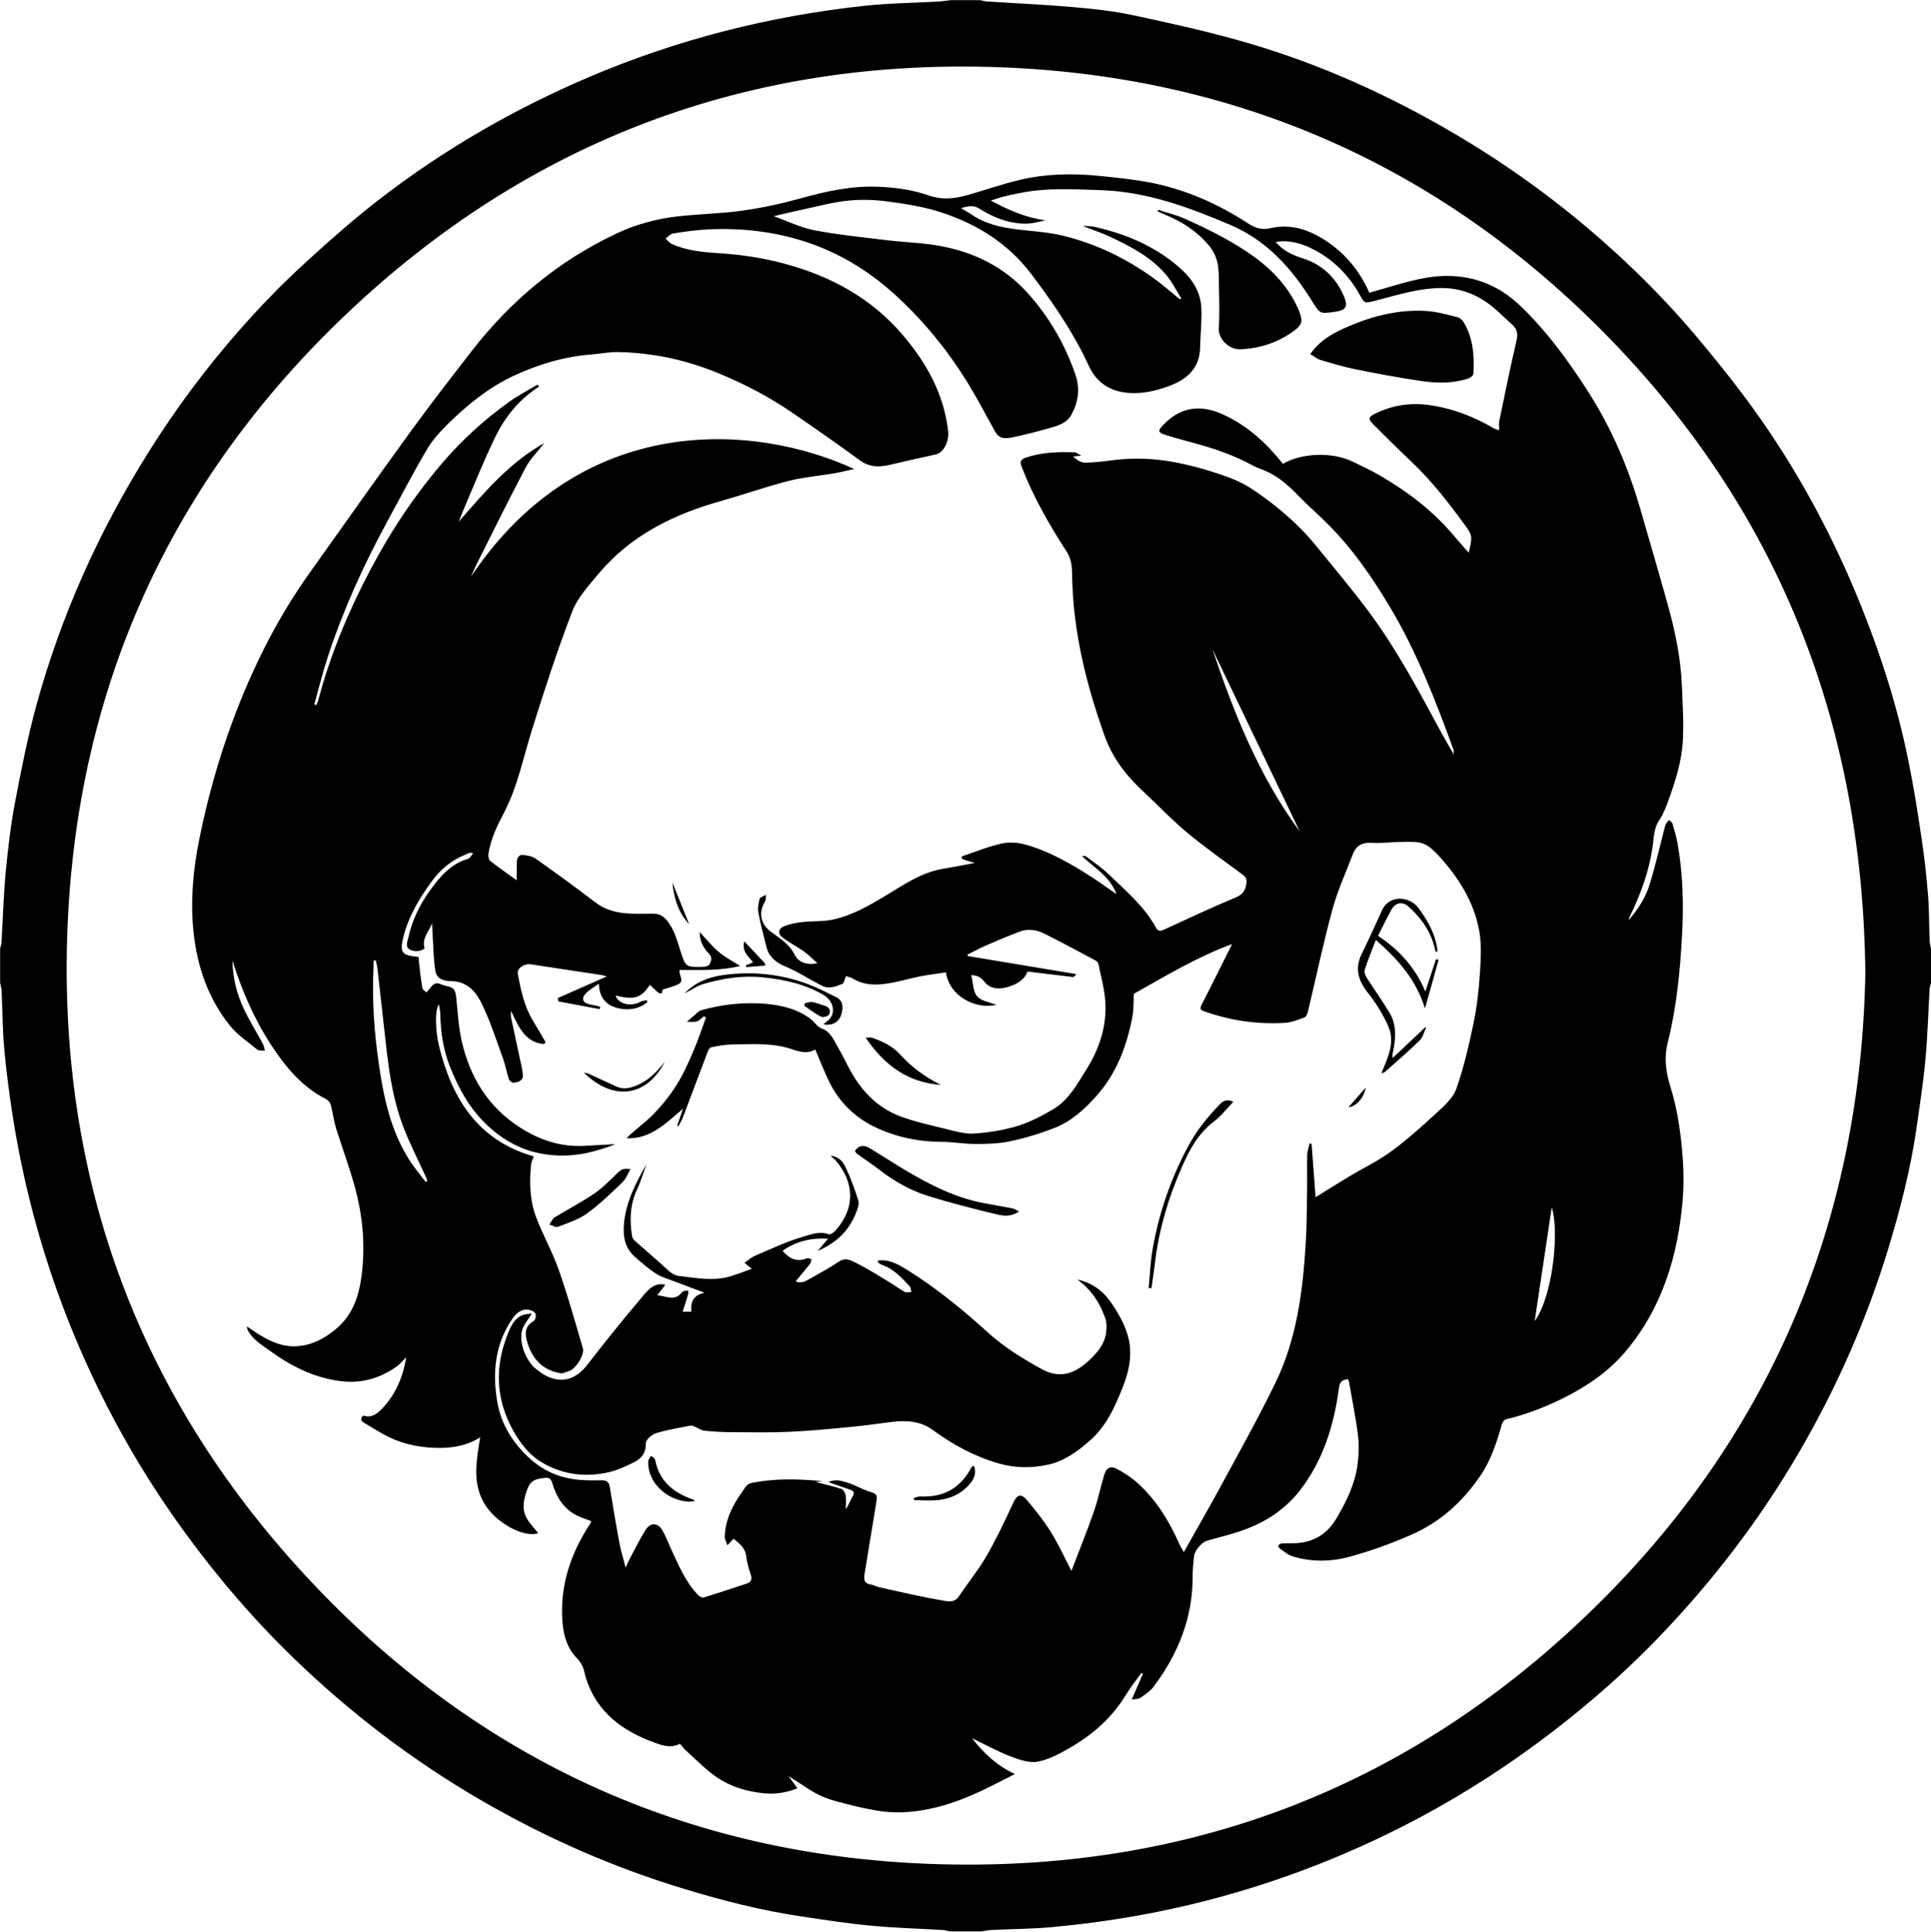 <?xml version="1.0" encoding="utf-8"?>
<!-- Generator: Adobe Illustrator 24.0.0, SVG Export Plug-In . SVG Version: 6.00 Build 0)  -->
<svg version="1.1" id="Capa_1" xmlns="http://www.w3.org/2000/svg" xmlns:xlink="http://www.w3.org/1999/xlink" x="0px" y="0px"
	 viewBox="0 0 1448.1 1448.7" style="enable-background:new 0 0 1448.1 1448.7;" xml:space="preserve">
<g>
	<path d="M0.1,737c0-8.7,0-17.3,0-26c0.3-1.4,0.9-2.8,1-4.2c1.1-17.7,1.5-35.4,3.2-53c1.7-17.5,3.7-35,7-52.3
		c4.7-24.7,9.6-49.5,16.3-73.8c18.4-66.5,46.4-128.9,83-187.4c22.9-36.7,49-71.1,78.1-103c13.1-14.4,26.9-28.2,41.3-41.3
		c18-16.4,36.3-32.6,55.6-47.4c48.1-37,100.4-67.1,156.3-90.9c66.3-28.2,135.3-45.7,206.9-53.4c18.6-2,37.4-2.1,56-3.2
		c2.8-0.2,5.5-0.7,8.3-1c7.3,0,14.7,0,22,0c1.6,0.3,3.2,0.9,4.8,1c21.5,1.4,43,2.3,64.4,4.2c15.4,1.3,30.8,3,45.9,6.2
		c28.3,6.1,56.6,12.3,84.4,20.4c55.5,16.1,107.9,39.8,157.6,69.2c51.8,30.6,99.1,67.2,141.8,109.7c12.7,12.7,25,25.9,36.6,39.6
		c15,17.8,29.7,36,43.4,54.9c33.5,46.2,60.4,96.1,81.7,149.1c15.1,37.5,27.3,75.9,35.3,115.4c4,19.4,7.1,39,10,58.7
		c2.2,14.3,3.8,28.8,4.9,43.2c0.9,11.2,0.7,22.6,1.2,33.9c0.1,1.9,0.7,3.8,1,5.7c0,8.7,0,17.3,0,26c-0.3,1.2-0.9,2.4-1,3.7
		c-1.1,17.9-1.5,35.8-3.2,53.5c-1.6,17.5-4.3,34.9-6.8,52.3c-4.4,30-11.9,59.4-20.7,88.4c-16.3,53.7-38.7,104.7-66.9,153.2
		c-30,51.6-66.1,98.6-107.6,141.4c-24,24.7-49.8,47.3-77.1,68.3c-31.6,24.3-64.9,45.9-100,64.7c-47.1,25.1-96.4,44.9-147.9,59.1
		c-41.9,11.6-84.5,19.1-127.7,23.1c-15.3,1.4-30.8,1.4-46.2,2.2c-2.3,0.1-4.5,0.7-6.8,1c-8,0-16,0-24,0c-1.6-0.3-3.2-0.9-4.8-1
		c-17.8-1.1-35.7-1.5-53.5-3.2c-17.5-1.6-34.9-4.3-52.3-6.9c-30-4.4-59.4-11.9-88.4-20.7c-53.6-16.2-104.4-38.6-152.8-66.7
		c-50.7-29.5-97.1-64.8-139.3-105.5c-30.5-29.4-58.1-61.5-83-95.8c-31.7-43.6-58.2-90.3-79.4-139.9c-17.5-40.9-31-83.1-40.7-126.7
		c-6.8-30.7-11.5-61.6-14.6-92.8c-1.5-15.3-1.5-30.8-2.2-46.2C1,740.8,0.5,738.9,0.1,737z M1398.9,728.5
		c-2.4-183.2-62.8-339.2-186.1-468.8C1087.8,128.3,933,57.6,751.7,50.5c-189.4-7.4-355,54.7-492.4,185.4
		C128.1,360.7,57.7,515.4,50.6,696.3c-7.4,189,54.4,354.4,184.7,491.8c124.9,131.8,280,202.6,461.5,209.5
		c194.6,7.3,363.3-57.9,502-195.1C1331.4,1071.2,1395.8,910.2,1398.9,728.5z"/>
	<path d="M174.3,720.3c0.2,12.1,2.9,23.8,7.9,34.8c4.3,9.4,9.9,18.3,14.8,27.4c0.9,1.6,1.1,3.5,1.7,5.3c-2-0.2-4.5,0.3-5.8-0.8
		c-7.1-5.8-15.1-11.1-20.7-18.2c-16.2-20.4-24.4-44.2-27.1-70.1c-2.4-23.4-0.3-46.4,4.3-69.2c6.1-30.4,14.4-60.2,25.2-89.2
		c14.6-39.2,33.1-76.4,57.5-110.6c24.8-34.8,49.4-69.7,74.5-104.3c15.3-21.1,31.3-41.8,47.3-62.4c29.3-37.7,65.1-67.5,108.4-87.9
		c14.6-6.9,30.2-11.1,46.3-12.9c16.1-1.8,32.4-2,48.4-4.3c14.8-2.1,29.5-5.3,43.9-9.3c18.7-5.2,37.4-9.3,57-8.6
		c13.2,0.5,26.1,2.2,38.4,6.5c10.2,3.6,19.7,2.5,29.5-0.3c13.1-3.7,26-8.3,39.3-11.4c19.2-4.5,38.8-4.9,58.4-3
		c13.4,1.3,27,2.7,40.2,5.3c25.9,5.2,49.8,15.8,71.9,30.2c5.4,3.5,10.5,5.4,17.1,3.8c16.5-3.8,31,1.9,44.2,11.2
		c13.8,9.7,23.7,22.8,30,37.2c14.2-3.9,27.8-8.6,41.9-11.1c18.5-3.3,36.9-1.4,53.8,7.9c11.8,6.4,21.1,16.1,30,25.9
		c14.7,16.2,27.3,34.1,39.1,52.6c17.3,27.2,29.7,56.6,38.6,87.5c7.1,24.8,14.5,49.5,21.3,74.4c5.1,18.8,8.9,37.9,9.7,57.5
		c0.5,13.8,1.5,27.6,0.7,41.4c-0.9,15.6-5.7,30.7-11.1,45.3c-1.8,4.9-3.7,10-6.7,14.3c-3.7,5.5-3.8,11.5-4.6,17.5
		c-2.4,19.5-9.1,37.7-17.7,55.2c-0.3,0.5-0.4,1.1-0.3,1.8c6.9-8,12.6-16.8,15.6-26.8c4.3-13.9,7.5-28.2,11.2-42.3
		c0.2-0.9,0.5-2,0.9-2.8c0.6-1.1,1.5-1.9,2.3-2.9c0.9,0.8,2.3,1.5,2.6,2.6c1.5,5,3,10.1,3.9,15.2c4,22.8,4.6,45.8,3.3,68.9
		c-1.5,27-4.1,53.9-10.7,80c-3,12.1-1.4,22.3,2.1,33.7c4.2,13.4,6.6,27.6,8.1,41.6c1.5,14.1,2.2,28.6,1,42.7
		c-3.5,41.7-15.2,80.8-42.6,113.5c-12.7,15.2-29,26.3-46.8,35.2c-13.9,6.9-28.2,12.4-43.2,16c-1.2,0.3-2.6,2.2-3,3.7
		c-3.9,13.5-8.1,26.8-16.1,38.5c-13.2,19.5-30.2,34.9-51.8,44.3c-15,6.6-30.5,12.2-46.2,16.5c-14,3.8-28.7,4.1-42.9-0.3
		c-3.4-1-6.4-3.7-9.4-5.8c-0.7-0.4-1.4-1.7-1.2-2.2c0.3-0.7,1.4-1.5,2.2-1.6c2.6-0.2,5.3-0.2,8-0.2c14.8,0.1,25.9-6,33.5-18.9
		c7.3-12.4,13.6-25.3,15.6-39.7c1-7.5,1.3-15.3,0.3-22.9c-1.7-13.5-4.5-27-6.8-40.4c-0.1-0.3-0.3-0.6-0.6-1.1
		c-4.1,0.3-6.1,1.5-6.8,6.6c-3.7,28-11.9,54.5-29.5,77.1c-10.1,12.9-23.3,22-38.4,28c-10,4-20.6,6.4-31,9.4
		c-3.9,1.1-9.4,7.3-9.8,11.8c-0.5,4.8-1,9.6-1,14.4c0.2,31.2-10.7,58.4-29.1,83c-2.6,3.5-6.5,6.1-10.1,8.6c-1.6,1.1-4.2,0.9-6.5,1.3
		c3-6.9,5.7-13.1,8.4-19.3c-0.4-0.2-0.8-0.4-1.2-0.6c-3.9,5.5-8.2,10.8-11.7,16.6c-10.2,16.7-24.3,29.2-40.9,38.9
		c-7.8,4.5-16.1,9.2-24.8,10.9c-6.3,1.3-13.8-1.3-20.2-3.7c-9.7-3.7-19-8.8-29.4-13.8c9,11.3,18.6,20.6,32.2,26.8
		c-7.5,3.8-14.5,7.5-21.5,10.9c-13.6,6.6-27.6,12.2-42.6,15.3c-13.6,2.8-27.1,3.6-40.8,1c-5.1-1-10.3-1.9-15.4-3.2
		c-8.3-2.2-16.8-3.9-24.5-7.3c-7.6-3.3-14.3-8.5-21.4-12.8c-0.9-0.6-1.8-1.2-3.6-2.4c2.6,3.6,4.5,6.2,6.7,9.2
		c-8.6,3.5-16.8,4.6-25.8,3.7c-13-1.4-25-5.1-35.5-12.5c-8-5.7-15-12.9-22.3-19.5c-1.7-1.5-3.1-3.5-4.5-5.1
		c-6.8,3.6-13.3,1.3-18.7-0.7c-24.1-8.6-43.6-22.7-51.8-48.5c-0.5-1.4-0.8-2.9-1.1-4.3c-0.9-4.3-2.8-7.7-6.1-11.1
		c-7-7.2-9.6-16.9-10.4-26.7c-2.1-26.9,6-51.1,20.6-73.4c0.4-0.5,0.6-1.2,1-2.2c-3.7-1.4-7.6-2.6-11.1-4.4
		c-10-5.1-15.2-14.1-18.2-24.3c-1.1-3.6-2.9-4-5.8-3.7c-8.9,0.9-11.3,3-14,11.8c-1.9,6.1-2.6,12.3,0.4,17.9c2.3,4.4,6,8,8.9,11.7
		c-10.6,3.8-32.1-7.7-40.7-22.7c-9-15.8-5.4-32.3-2.8-49.2c-9.1,5.9-19.3,7.9-29.4,8c-13.3,0.1-26.6-2.1-38.8-8
		c-6.5-3.1-12.5-7.1-18.8-10.8c-2.5-1.4-3.2-3.2-0.7-5.5c5.6,2,9.9-0.8,13.5-4.5c10-10.2,16.2-23.2,18.7-39.2
		c-2.8,2.8-4.7,5.3-7.2,7c-12.9,9.1-26.9,13-42.9,10.8c-19.6-2.7-36.4-11.2-52.2-22.7c-5.9-4.3-12.1-7.9-15.9-14.3
		c-0.6-1.1-1.2-2.2-1.2-3.9c3,2,6,4.2,9.1,6.1c7.9,4.8,16,8.7,25.7,8.8c12.3,0,22.3-5.1,31.4-12.5c14-11.4,18.4-27.1,20.2-44.2
		c2.2-21,0.2-41.7-5.3-62c-4-14.9-9.5-29.4-14.1-44.2c-1.6-5.3-2.5-10.9-3.7-16.4c-0.6-2.8-1.6-4.8-4.5-6.3
		c-17.6-9.1-29.9-23.8-40.5-40.1C190.5,764,181.4,742.7,174.3,720.3z M725.5,715.8c0.1,0.4,0.2,0.8,0.4,1.1
		c27.1,4.5,54.1,9,81.2,13.5c-0.9,1.5-1.8,2.3-2.6,2.2c-11.2-1.3-22.4-2.7-34-4.1c-1.9,5.8-7.2,9-12.9,11c-6.8,2.3-14.1,3-19.2-3.2
		c-2.6-3.2-5-5-10-5.1c1.4,5.6,1.2,12.1,4.4,15.9c3.1,3.6,9.5,4.4,14.4,6.4c-15.8,3.6-35.3-6.6-37.8-24.4c-6.5,1-13,1.8-19.4,3
		c-6.6,1.3-13,3.2-19.6,4.5c-10.5,2.1-21,3.1-30.8-2.8c-1.9-1.1-4.2-1.5-5.1-1.9c-1.3,2.8-1.6,5.3-2.7,5.8
		c-5.1,2.1-10.4,4.2-15.9,1.2c-3-1.7-6.1-3.2-9.1-4.9c-6-3.5-11.9-6.9-18.5-9.6c-5.8-2.4-11.8-6.9-13.5-14.2
		c-2.1-8.6-4.5-17.2-6.1-25.9c-0.6-3.3,0.1-7.1,1-10.4c0.4-1.3,3.1-2,4.7-2.9c-0.2,1.7,0.1,3.8-0.8,5.2c-5,8-3.2,16.7,4.4,22.4
		c6.8,5,14.1,9.4,18,17.4c2.7,5.4,8.8,8,17,6.2c-3.8-3.3-6.7-6.3-10-8.7c-5.2-3.7-11-6.6-16.1-10.5c-4-3-3.3-6.8,1.5-8.6
		c4.2-1.6,8.7-2.5,13.2-3c8.2-0.9,16.7-0.2,24.6-2.2c13.3-3.2,25.3-10,37-17c13.9-8.3,27.2-17.9,43.8-20.7c8.4-1.4,16.8-3.1,24-4.4
		c-2.2-0.7-5.9-1.8-9.5-2.9c-0.1-0.7-0.2-1.3-0.3-2c9.8-3.3,19.5-7.3,29.6-9.6c5.6-1.3,12.2-0.9,17.8,0.6
		c18.6,5.1,35.1,14.8,51.2,25.2c5.8,3.8,11.4,7.9,17.5,12.1c-4.9-13.3-16.6-19.7-25.9-28.6c1.5-0.2,2.7,0,3.5,0.6
		c5.8,4.4,11.9,8.5,17.1,13.6c12.6,12.2,26.2,23.6,34.8,39.3c1.8,3.3,3.4,2.9,6.3,1.6c17.6-8.1,35.1-16.3,53-23.8
		c5.4-2.2,7.7-4.8,8.6-10.6c0.6-4.1-0.8-5.3-3.5-7.3c-13.7-10.1-27.6-19.9-40.7-30.8c-11.6-9.6-22-20.6-33-30.9
		c-12.9-11.9-23.3-25.3-29.3-42.3c-13.4-37.8-23.1-76.3-24.1-116.7c-0.2-7,0.2-14.2-4.2-21c-13-20.1-24.9-40.8-33.6-63.3
		c-1.5-4-1.2-5.7,3.1-7.2c12-4,24.3-4.4,36.8-3.9c1.2,0,2.4,1.3,4.6,2.5c-3,0.3-4.5,0.4-6.1,0.6c2.7,2.3,5.8,4.7,8.9,4.6
		c7.2,0,14.4-1,21.6-1.9c15.7-2,31.4-1.2,46.9,1.8c10.9,2.1,21.7,5.1,32.2,8.6c8.4,2.8,16.9,6.2,24.2,11
		c18.3,12.1,35.1,26.3,49,43.5c13.3,16.4,27,32.6,39.6,49.6c20.8,28.1,37.1,59,53.7,89.7c1.4,2.6,2.9,5.2,4.4,7.8
		c1.5,2.5,2.9,5,5,8.6c0-1.9,0.1-2.5,0-2.9c-13.3-36.7-27.4-73.1-47.4-106.8c-13.5-22.7-28.4-44.4-47.2-63.1
		c-7.2-7.2-14.9-13.8-21.9-21.1c-7.8-8.1-16-15.3-26.6-19.4c-2.8-1.1-5.5-2.1-8.1-3.5c-12.9-7-26.6-11.9-40.7-15.8
		c-8.2-2.3-16.5-4.4-24.6-7c-5.4-1.7-5.4-3-1.7-7c12.6-13.4,27.4-16.3,45-8.3c18.4,8.3,32.7,21.5,45.1,37.1
		c13.9-8.2,37-9.1,52.2-1.7c7.1,3.4,14.2,6.7,21,10.7c20.7,12.1,39.6,26.5,55.1,45c3.5,4.2,7.3,8.3,11.1,12.7
		c2.8-12.6,3-12.7-3.7-21.9c-12-16.3-24.4-32.3-39.1-46.2c-9.9-9.3-19.5-18.9-29.1-28.5c-3.6-3.6-3.4-5.2,1-7.4
		c12.4-6.3,25.8-8.6,39.4-7c17.9,2.2,34.7,8.5,50.3,17.7c1,0.6,2.3,0.8,4,1.4c0-2.8-0.4-5,0.1-7.1c4.2-20.1,8.2-40.3,12.9-60.2
		c1.3-5.4,0.2-8.8-3.6-12.2c-4.2-3.7-8.2-7.8-12.4-11.4c-11-9.5-23.5-15.3-38.4-15.7c-17.8-0.4-34.4,5.1-51.2,9.4
		c-8.4,2.1-8.2,2.5-12.2-4.7c-8-14.2-19-25.4-33.4-33.1c-9.1-4.9-18.7-7.9-29.4-6.2c5.8,7.1,13.4,10.1,21.4,12.7
		c13.7,4.6,23.4,14,29.3,27c4.1,9.1,2.3,11.6-7.6,12.9c-10.1,1.3-10,1.2-15.9-8.3c-15.4-24.7-34-45.6-61.8-57.3
		C891,155.2,860,143.8,826,142.6c-20.8-0.7-41.5-2-62,2.3c-3.5,0.7-7.1,1.4-10.6,2.3c-3.3,0.8-6.5,2-10.4,3.2
		c13.4,7.2,26.4,12.8,40.9,14.8c-5.5,1.3-10.9,2.7-16.2,2.5c-12.3-0.4-23.4-5-33.7-11.5c-4.4-2.7-8.3-1.4-13.4-0.2
		c3,1.8,5.2,3,7.3,4.4c10.7,7.5,22.9,10.2,35.6,11.7c10.9,1.3,22.1,1.9,32.7,4.4c24.9,5.9,47.6,16.8,68.4,31.7
		c7,5,13.5,10.8,20.2,16.2c0.4-0.2,0.7-0.4,1.1-0.6c-3.7-5.9-6.8-12.3-11.2-17.5c-11.4-13.6-26.9-21.6-42.7-29
		c-6.5-3-13.3-5.2-20-7.8c3.5-0.1,7,0.1,10.3,0.9c20.5,4.8,39.7,12.6,56.5,25.5c11.5,8.9,21.3,19.3,22.1,34.7
		c0.5,10-0.7,20-0.9,30.1c-0.3,14.7-9.1,23.1-21.4,28c-7.2,2.9-15.1,5.1-22.8,5.8c-13,1.1-25.7-1.4-34.4-12.2
		c-4-4.9-6.2-11.2-9.1-16.8C801.3,244,787.6,224.2,773,205c-17.5-22.9-40.7-37.1-67.3-45.8c-12.5-4.1-25.9-6.2-39-8
		c-10-1.4-20.3-1.8-30.3-0.8c-11.4,1.1-22.6,4.2-33.9,6.6c-7.6,1.6-15.1,3.4-22.3,5.1c10.2,3.6,20.2,8.6,30.7,10.6
		c17.9,3.4,36.1,5.2,54.2,7.4c13.3,1.6,26.7,1.9,39.8,4.3c25.2,4.6,47.6,15.5,65,34.5c16.5,18.1,28.8,39.1,36.7,62.4
		c3.5,10.3,2,20.4-3.2,29.8c-3.4,6.2-10,8.1-16.3,9.9c-9.1,2.6-18.3,4.9-27.6,6.9c-7.6,1.6-10.7,0.2-13.3-4.4
		c-6.8-12.2-13.3-24.7-20.6-36.6c-15.6-25.2-34.2-47.9-56.5-67.8c-15.6-13.9-32.9-25-52-33c-27.4-11.3-56.3-15.5-85.9-14.1
		c-8.9,0.4-17.8,1.7-26.6,3.1c-2,0.3-3.7,2.5-5.5,3.8c1.6,1.4,2.9,3.3,4.8,4.1c11,4.9,22.9,6.1,34.7,6.8c16.8,1.1,33.4,3.5,49.6,7.9
		c34.7,9.3,65.1,25.7,88.8,53.5c17.8,20.9,30.7,44,34,71.7c1,8.1-3.3,16.6-9.4,17.9c-11.4,2.5-22.8,5-34.1,7.7
		c-8,1.9-15.3,2-22.5-3.2c-16.6-12.2-33.5-23.9-50.5-35.6c-16.9-11.6-34.8-21.1-53.7-29c-16.9-7.1-34.3-12.2-52.4-14.7
		c-8.3-1.2-16.8-1.9-25.2-2c-6.6-0.1-13.1,1.3-19.7,1.8c-20.4,1.6-39.6,7.3-58.1,15.9c-18.7,8.7-34.5,21.5-49,35.7
		c-6,5.9-11.9,12.2-16.1,19.4c-10.5,17.7-19.9,36-29.8,54.1c-17.8,32.7-33.2,66.5-44.8,102c-3.8,11.6-6.7,23.5-10,35.3
		c0.5,0.2,0.9,0.3,1.4,0.5c0.4-0.9,1-1.8,1.3-2.7c1.3-4.4,2.4-8.9,3.7-13.3c10.2-33.7,24.5-65.7,41.6-96.4
		c14-25,30.2-48.5,48.9-70.2c14.6-16.9,31-31.7,49.1-44.7c6.8-4.8,14.2-8.7,21.4-13c0.4,0.5,0.7,1,1.1,1.5c-0.7,0.5-1.4,0.9-2.1,1.4
		c-13.6,9.3-23.7,21.9-30.7,36.4c-8.1,16.6-14.9,33.7-22.2,50.7c-1.8,4.2-3.5,8.5-5.2,12.8c19.2-21.9,37.7-44.1,64.2-59
		c-5.1,6.6-10.5,11.8-13.9,18.2c-12.7,24.1-24.8,48.5-37,72.9c-1.5,3-2.7,6.1-4.1,9.1c83.1-124.2,212.7-115.2,287.4-80.7
		c-5.8,1.2-10.3,2.4-14.8,3.2c-11.5,1.9-23.2,2.9-34.4,5.7c-17.1,4.4-33.8,10.3-50.8,15.1c-35.3,9.9-67.2,25.5-91.3,54
		c-7.6,9.1-16.2,18.4-20.3,29.1c-11.3,29.4-21,59.4-30.4,89.5c-6.3,20.2-10.4,41.1-20.2,60.2c-5.2,10.1-10.4,20.2-12.1,31.7
		c-0.3,1.8,0.2,4.5,1.4,5.4c6.4,5.1,13.2,9.7,19.8,14.5c0-5-0.1-9.5,0.1-13.9c0.1-2.9,1.5-5.5,4.8-5.1c3.2,0.4,6.7,1,9.2,2.7
		c15.1,10.7,30.1,21.5,44.8,32.8c13,10,28,8.5,42.7,8.5c4.5,0,7.4,1,10.3,4.3c6.2,6.9,8.3,15.7,11,24.1c3.8,11.6,3.8,11.7,16.3,11.5
		c1.9,0,4.7-0.6,5.4-1.9c1.3-2.4,2.3-5.2-0.5-8.1c-3.9-4-6.9-8.8-6.9-16.1c5.2,5.5,9.3,10.7,14.3,14.9c4.9,4.1,10.7,7.1,16.1,10.6
		c-7.4,1.7-14.8,2.5-22.3,2.8c-7.7,0.3-15.4,0.1-23.1,0.1c-1.2,3.7,4.2,8.2-1.2,10.8c-3.7,1.8-7.9,2.7-11.5,3.9
		c-0.3,1.1-0.6,2.1-0.9,3.1c-1-0.3-2.1-0.4-2.8-1c-2-1.7-3.9-3.7-5.9-5.6c-6.3,9-10.3,11.8-25.8,8c2,6.3,11.4,8.5,18,5
		c1.6-0.9,3.6-1.1,5.4-1.6c0.1,0.5,0.3,1.1,0.4,1.6c-5.5,4.6-12.4,6-19.1,5c-9.6-1.4-16.9-6.4-17.2-18.9c-4,2.9-7.3,4.7-9.8,7.3
		c-3.7,4-2.3,7.2,3.1,8.2c2.6,0.5,5.1,1.2,7.7,1.8c-0.1,0.6-0.3,1.2-0.4,1.8c-10.3-1.9-20.7-3.9-31-5.8c-0.1-0.8-0.2-1.7-0.4-2.5
		c12.3-5.4,24.6-10.9,36.7-16.2c-1-0.3-2.5-0.9-4.1-1.1c-17.5-2.7-35.1-5.3-52.7-8c-5-0.8-10.6,2.9-9.9,6.9
		c2.2,12.4,4.8,24.7,11.5,35.6c3.2,5.3,6.3,10.7,9.4,16c-0.5,0.4-0.9,0.9-1.4,1.3c-14-1.3-18.9-12.8-24.6-25c0,2.5-0.2,3.7,0,4.8
		c2.1,9.9,4.2,19.7,6.3,29.5c1,4.7,2.3,9.3,2.6,14.1c0.3,4.2-3.6,5.1-6.8,5.6c-1.1,0.2-3.3-1.4-3.7-2.7c-1.7-5.1-2.6-10.5-4.4-15.5
		c-4.9-13.5-9.3-27.2-15.4-40c-4.4-9.3-10.7-17.7-23.2-18c-5.1-0.1-11.3-1-12.2-8.3c-0.5-3.4-0.9-6.9-1.1-10.4
		c-0.5-8.2-0.9-16.3-1.3-24.5c-2.4,5.9-7.8,11-5.6,18.7c-3.2,2.3-7.4,2.8-11.1,0.8c-3.6-2-1.8-5.8-1.1-9
		c2.8-12.6,8.3-24.2,15.7-34.5c7.5-10.5,15.7-20.6,29-24.5c1.4-0.4,2.4-2.4,4-4.1c-1.7-0.3-2.2-0.6-2.6-0.4
		c-1.1,0.3-2.2,0.8-3.2,1.3c-10.5,4.2-18.8,11-25.5,20.3c-9.1,12.5-17,25.6-20.9,40.7c-3.2,12.4-1.6,14.6,10.4,15.6
		c0.3,0,0.5,0.3,1,0.6c0,0.8-0.1,1.8,0,2.8c0.8,6.7,1.5,13.4,2.6,20c0.2,1.3,2,2.3,3.1,3.4c0.9-1.1,1.9-2.1,2.7-3.2
		c2-2.7,4.2-4.8,7.9-3.1c1.2,0.5,2.4,1,3.7,1.3c6.3,1.1,7.5,2.9,8.1,9.5c1.1,10.8,1.7,21.7,4.1,32.3c6.3,27.1,20,49.4,43.9,64.6
		c14.8,9.4,30.6,14.6,48.3,13.6c7.6-0.4,15.2-0.9,22.9-1.3c-4.5,2.1-9.3,3.4-14,4.8c-15.7,4.6-31.8,5.1-47.4,1
		c-13.2-3.5-25.1-10.8-35.1-20.4c-12.9-12.3-21.2-27.5-27.6-43.8c-4.9-12.5-6.9-25.7-7.1-39.2c0-2.1-0.6-4.1-1.1-7.2
		c-3,3.9-2.8,19.4,0.2,31.5c9.7,39.6,29.4,70.8,71,82.5c-0.8,2.3-1.8,4-2,5.9c-1.4,13.4-1.1,26.9,3.7,39.6c5.1,13.4,12.2,26,17,39.5
		c6.8,19.4,12.3,39.2,18.1,58.9c1.4,4.9-5.4,15.6-10.4,17.1c-2.1,0.6-4.3,1.9-6.3,1.6c-12.7-2-20.7-10-24.5-21.8
		c-2-6.1-3.5-12.9,4.3-17.3c1.2-0.7,2-4.1,1.4-5.5c-0.7-1.5-3.2-2.7-5.1-3c-5.6-0.8-9.3,2.5-12.3,6.8c-12.9,18.9-15,39.6-11.4,61.6
		c2.9,17.9,12,31.9,25.1,43.7c8.9,8,19.5,12.9,31.2,14.8c7.3,1.2,14.9,1.1,22.4,1c3.9,0,5.3,1.8,5.8,5.1c2.3,14,4.6,27.9,7.2,41.9
		c1.1,5.8,2.9,11.5,4.7,18.5c1.1-2.6,1.6-3.8,2.2-5c4.1-7.7,7.9-15.6,12.5-23c3.9-6.3,9.8-5.9,13.2,0.6c2.3,4.4,4.2,9,6.2,13.5
		c5.6,12,10.6,24.3,19.9,34.1c1.1,1.2,3.2,2.6,4.4,2.2c10.8-3.3,21.5-6.9,32.2-10.4c3.7-1.2,4.4-3.4,3.1-7.1
		c-1.5-4.3-2.7-8.9-3.3-13.4c-0.7-6.4-5.1-9.6-9.5-13.2c-1.5,1.6-2.7,2.8-4.6,4.9c-0.8-2.5-2-4.3-2-6.1c0.3-12.9,5.8-23.9,13.2-34.1
		c1.9-2.5,2.9-5.8,7.2-6.6c17.2-3.4,34.4-3,52.8-1.3c-2.4,0.3-3.7,0.5-4.9,0.7c6.5,1.7,13,3.1,19.2,5.2c1.5,0.5,2.9,3,3.2,4.8
		c0.5,3.4,0.1,7,0.1,10.4c2.2-3.3,3.4-6.7,5.2-9.8c1.6-2.7,0.6-4-1.8-4.8c-5.3-1.9-10.7-3.7-16.4-5.7c5.2-2.7,10.1-0.9,14.7,0.5
		c5.1,1.6,9.9,4.5,15,6.2c6.5,2.1,7.1,2.3,6.2,8.2c-2.9,17.9-5.9,35.7-8.8,53.6c-0.7,4.1-0.6,7.6,4.9,8.3c2.1,0.3,4,1.6,6.1,2
		c15.4,3.4,30.7,7,46.2,9.7c4.3,0.7,9.8,2.6,13.5-2.9c6.7-10,14.4-19.4,20.4-29.7c7.5-13,14-26.5,20.2-40.1c2.9-6.4,6-7.8,10.6-2.2
		c6.3,7.6,12.6,15.4,17.8,23.8c5.6,9,10,18.7,15.4,29.1c5.7-15,11.6-29.4,16.7-44.1c3.2-9.1,5.1-18.6,7.9-27.9
		c1.6-5.4,4.8-7,9.6-4.4c5.6,3,11.1,6.6,15.8,10.9c13.8,12.6,23.3,28.2,30.8,45.1c0.9,2,2.1,3.8,3.5,6.3c9.5-16.9,18.8-33,27.7-49.4
		c13.8-25.5,28-50.8,40.7-76.9c16.2-33,20.8-68.9,23-105.1c0.8-12.9,0.8-25.9,1-38.9c0.2-9.1-0.1-18.3,0.1-27.4
		c0.1-2.9,1.2-5.8,1.8-8.7c0.5,0.1,1,0.2,1.5,0.3c1,13.4,2,26.8,3,40c9.2-5.7,17.5-10.9,26-16c10.2-6.1,21.2-11.3,30.8-18.4
		c11.7-8.6,22.7-18.4,33.4-28.3c5.9-5.4,12.8-11.4,15.3-18.5c5.7-16,9.5-32.8,13-49.5c2.5-12.1,3.9-24.5,4.7-36.8
		c0.7-10.7,1.4-21.8-0.5-32.3c-4-22-15.8-40.4-30.8-56.7c-3.2-3.4-6.9-7-11.2-8.6c-4.6-1.7-10.1-1.4-15.2-1.3
		c-7.9,0-15.8,1.2-23.7,0.7c-7.1-0.4-11.5,2.3-13.9,8.6c-5.2,13.7-11.4,27.1-15.2,41.1c-6.9,25.4-12.3,51.1-18.4,76.7
		c-0.4,1.7-1.3,4-2.6,4.5c-4.9,1.8-9.9,3.8-14.9,4.1c-20.1,1.2-39.8-1.6-59-8.2c-5-1.7-4.9-2.2-2.5-6.9c7.4-14.4,14.5-28.9,22.1-44
		c-26.4,9.7-49.8,23.9-73.7,37.3c-0.3,5.5,0,11.5-1.1,17.3c-4.2,21.8-11.7,42.1-26.8,59.1c-9,10.2-18.9,19.2-31.6,24.2
		c-10.8,4.2-22,7.6-33.3,10c-8.5,1.8-17.4,2-26.2,2c-8.6,0-17.1-1.6-25.7-1.6c-15.9-0.1-31.2-3.1-45.6-9.3
		c-17.6-7.5-31-20-39.1-37.7c-3.3-7.1-6.2-14.4-9.5-22.2c-5.4,3.1-10.9,2-16.5,0.1c-15.1-5.4-30.7-4.1-46.3-3.9
		c-5.1,0.1-10.1,1.1-15.1,2.1c-1,0.2-2.1,1.5-2.5,2.6c-6.4,16.7-12.6,33.5-19,50.3c-0.8,2.2-2.2,4.2-3.3,6.3
		c-0.3-0.1-0.6-0.3-0.9-0.4c1.3-3.8,2.6-7.6,4.4-12.7c-13.1,11-24.4,22.9-42.4,22.1c6.4-6.4,13.9-11.6,20.2-18
		c6.4-6.6,12.3-13.9,17.2-21.7c5-7.9,8.9-16.6,12.6-25.2c3.6-8.3,6.4-17,9.6-25.5c-0.5-0.4-1-0.7-1.5-1.1c-1.8,1.4-3.4,3.3-5.4,3.9
		c-2.2,0.7-4.7,0.2-7.4,0.2c2.2-1.9,3.7-3.1,5.2-4.4c1.8-1.4,3.3-3.5,5.3-4.1c15.9-4.5,32.2-6.3,48.6-4.9c12.1,1.1,24,3.9,34,11.6
		c2.7,2.1,4.8,5.7,7.8,6.8c5.7,2,8.1,6.5,10.7,11.1c3.2,5.6,6.2,11.3,9.1,17c8.8,17.4,21.3,31.3,39.9,38.1
		c10.7,3.9,21.9,6.4,33.1,9.1c7,1.7,14.3,4,21.3,3.6c11.2-0.7,22.6-2.5,33.3-5.8c9.4-2.9,18.5-7.7,27-12.8
		c11.1-6.7,17.2-18.2,23.9-28.8c10-15.7,15.8-32.8,14.6-51.5c-0.6-9.4-3.2-18.7-5.1-28.1c-0.2-1.2-1.6-2.5-2.8-3.1
		c-12.4-6.6-24.7-13.2-37.2-19.5c-6.1-3.1-12.7-4.4-19.5-1.7c-6.7,2.7-13.5,5.2-20,8.2C737.9,709.3,731.8,712.7,725.5,715.8z
		 M281.8,720.1c-0.6,0.1-1.2,0.2-1.7,0.3c0,1.8,0.1,3.6,0,5.3c-1.2,24,0.5,47.8,3.9,71.5c3.6,25.1,8.7,49.8,22.4,71.7
		c3.8,6.1,8.5,11.6,12.8,17.4c0.4-0.3,0.9-0.6,1.3-0.9c-0.3-0.7-0.5-1.5-0.8-2.2c-5.9-12.9-12.4-25.5-17.4-38.6
		c-6.8-17.8-9.9-36.6-12.2-55.5c-2.4-20.8-4.6-41.7-7-62.5C282.9,724.3,282.2,722.2,281.8,720.1z M974.7,623.4
		c-22.1-46-43.8-91.4-65.5-136.7C925.4,534.7,943.9,581.6,974.7,623.4z M1150.9,990.6c13.6-18.5,18.6-67.3,12.8-85.3
		C1159.3,934.5,1155.1,962.6,1150.9,990.6z"/>
	<path d="M658.3,945.2c9-1.2,16.1,3.4,22.8,7.5c21.8,13.6,41.5,29.9,60.6,47.2c11.7,10.5,25.5,19,39.3,26.6
		c13.4,7.4,24.5,4.1,35.8-6.5c6.7-6.3,12.3-13,12.9-22.6c0.2-2.7,0.2-5.7-0.6-8.2c-4-12-10.7-22.2-21.2-29.8
		c10.1,2.2,18.5,7.8,24.3,15.9c5.6,7.8,10.7,16.5,13.4,25.6c3.8,12.6,1.7,25.6-3.1,37.9c-6,15.4-12.6,30.6-25.6,41.8
		c-9.3,8.1-19.3,15.3-31.5,17.8c-12.1,2.5-24.3,2.5-36.6-1.1c-18.3-5.3-34.4-14.1-49.8-25.4c-8.4-6.1-19.3-7.1-30-5.7
		c-10.1,1.3-20.2,2.7-30.4,3.7c-15.3,1.5-30.6,3-46,3.7c-14.5,0.7-29,0.4-43.5,0.3c-7,0-13.9-0.4-20.9-1.1c-2.5-0.3-4.8-2.1-7.3-3.1
		c-1-0.4-2.2-0.9-3.2-0.7c-8.6,1.7-17.4,3.1-25.8,5.7c-3.2,1-7.7,5-7.6,7.6c0.2,7.6-3.7,11.7-9.5,14.5c-5.7,2.8-11.6,5.5-17.7,7
		c-17.5,4.1-34.5,2.2-50.2-6.9c-9.7-5.6-16.5-14.3-21.9-23.9c-13.5-24.1-14.2-49-3.6-74.3c2.2-5.2,4.8-10.7,11-12.7
		c1.9-0.6,3.9-0.7,6.5-1.1c-2.8,4.4-5.5,7.6-6.9,11.2c-3.6,9,1.9,24.5,10.6,30.9c2.4,1.8,4.8,3.6,7.4,4.9c11.6,5.5,21.8,2.4,30-8
		c13.4-17.2,27-34.3,41.2-51c3.9-4.6,8.1-10.5,15.8-9.9c0.6,0,1.2,0.2,1.9,0.4c-1.9,2.5-3.6,4.7-6,7.8c7.1,0.8,13,4.5,18.1-1.7
		c0.5-0.6,1.2-1.2,2-1.4c1-0.3,2-0.3,3.1-0.4c0,1,0.2,2.1-0.1,3c-1.2,4.1-2.6,8.2-4.1,12.9c3.1,0,4.8,0,6.5,0
		c-0.6-8.3,2.2-12.5,9.9-14.3c-7.8-2.9-14.9-5.5-22.1-8.3c-4.8-1.9-10-3.2-14.3-6c-5.6-3.6-10.7-8.1-15.7-12.5
		c-7.9-6.9-9.2-16-8.2-25.8c1.7-16.1,9-30.1,16.9-43.9c-2.4,6.4-4.3,13-7.2,19.2c-5.3,11.3-5.6,23-3.7,34.9c0.2,1.3,1.2,2.7,2.3,3.7
		c7.7,6.9,15.7,13.6,23.3,20.6c2.9,2.7,5.6,5.1,9.8,5.6c13,1.5,25.9,4.1,38.8,0.1c5.1-1.6,10.1-3.5,15.6-5.5
		c-1.7-1.4-3.3-2.7-5.5-4.5c2.8-1.9,5-4,7.5-5.1c11.8-5,23.4-10.6,35.6-14.2c6.2-1.8,13-4.7,20.1-2.1c1.2,0.4,3.7-1.3,4.9-2.6
		c15-16.7,14.7-35.9,0.2-52.9c-1-1.2-2.7-1.8-3.5-3.3c5.9,0.4,9.1,4.5,11.1,8.7c3.8,8,6.8,16.4,9.5,24.8c0.7,2.4-0.4,5.6-1.3,8.1
		c-3.1,8.2-7.8,15.4-14.6,21c-4.3,3.5-9.1,6.4-14.6,8.7c2.6-3.1,5.2-6.1,7.8-9.2c-12.7-0.7-24,1.9-34.1,9.1c5.1,6,10.8,8.7,18.3,5.6
		c0.9-0.4,2.3,0.5,3.4,0.7c-0.4,1.2-0.4,2.5-1.1,3.4c-3.5,4.5-7.1,8.8-10.8,13.1c1.8,1.2,5.2,1.3,8.6-0.7c8-4.6,16.2-8.8,23.8-14
		c5.1-3.5,9.4-0.7,13.1,1.1c9.4,4.7,18.3,10.4,27.3,15.9c3.1,1.9,6,4.2,9.2,5.8c1.3,0.6,3.2,0,4.8,0c-0.4-1.4-0.4-3.2-1.2-4.2
		c-6.1-6.5-12.1-13.2-21-16.2c-1-0.4-2-1.1-2.9-1.8C658.3,946.6,658.4,946.2,658.3,945.2z"/>
	<path d="M982.6,265.5c7.5-10.8,18-16.2,28.7-20.8c18.6-8,38.1-12.8,58.5-11.5c7.8,0.5,15.4,2.7,23.1,4.6c1.8,0.4,3.8,2.2,4.8,3.9
		c7.2,12,8,25.3,7.2,38.8c-0.1,1.2-2.5,2.9-4.1,3.4c-11.4,3.7-23.2,3.5-34.8,1.8c-16.6-2.4-33-5.5-49.5-8.8
		c-9-1.8-17.8-4.5-26.6-7.1C987.5,269,985.4,267.1,982.6,265.5z"/>
	<path d="M868.5,157.3c6.9,2.3,14.1,4,20.7,7c18,8.1,35.7,16.9,51.8,28.6c13.8,10.1,24.9,22.2,32.1,37.7c0.3,0.6,0.6,1.2,0.8,1.8
		c3.4,8.5,3,11.1-4.5,16.4c-11.8,8.3-25.1,12.6-39.6,13.1c-8.2,0.3-16.3-8-15.8-15.6c0.7-10.9,0.3-21.9,0.1-32.8
		c-0.1-5.6,0.1-11.4-1.2-16.9c-1-4.4-3.3-9-6.3-12.5c-8.9-10.7-20.4-18.1-33.3-23.3c-1.8-0.7-3.5-1.6-5.2-2.4
		C868.3,158.1,868.4,157.7,868.5,157.3z"/>
	<path d="M1076.6,713.6c-0.5-2-1-4-1.6-6c-3.3-11.1-10.1-20-18.6-27.7c-4.6-4.2-9.9-3.2-12.8,2c-3.7,6.7-7,13.5-10.2,19.8
		c16.3,10.8,28.3,24.4,35.5,41.8c2.5-7.6,5.2-15.9,8-24.3c0.6,0.2,1.2,0.4,1.9,0.6c-3.3,11.9-6.6,23.8-10.2,36.3
		c-6.7-21.7-20.3-36.8-36.8-51.3c-3.1,8.1-6.1,15.2-8.4,22.5c-0.5,1.7,0.6,4.4,1.7,6.1c5.6,8.8,11.7,17.2,17,26.1
		c5.7,9.6,4.5,20,2.3,30.4c-0.1,0.6-0.2,1.3-0.3,1.9c0,0.2,0.1,0.3,0.4,1.4c8.3-7.8,16.3-15.3,24.2-22.8c0.3,0,0.5,0.1,0.8,0.1
		c-1.6,3.2-2.4,7.2-4.8,9.6c-8.4,8.2-17.3,15.8-26,23.6c-0.7,0.6-1.8,0.7-2.8,1.2c4.8-11.7,10.7-23.3,5.1-35.6
		c-3.9-8.8-9.2-17.3-15.2-24.9c-7.3-9.2-10-18.3-4.6-29.2c5.2-10.6,10.2-21.4,15-32.2c5.7-12.9,21.3-10.7,27.6-2.1
		c6.2,8.5,11.4,17.4,13.6,27.8c0.3,1.6,0.4,3.2,0.6,4.8C1077.5,713.5,1077.1,713.5,1076.6,713.6z"/>
	<path d="M641.1,863c3.2-4.6,7.1-4.5,11-2.1c9,5.4,17.8,11.2,26.9,16.6c18.4,10.9,37.3,20.6,58.6,24.6c7.2,1.4,14.5,2.6,21.7,4
		c1.4,0.3,2.7,1.2,4.9,2.3c-5.8,4.1-11.5,3.4-16.2,2.3c-17.6-4.2-35.3-8.7-52.6-14.1c-12.9-4.1-24.7-10.8-35.5-19.1
		c-5.7-4.4-11.7-8.4-17.6-12.6C642,864.5,641.7,863.8,641.1,863z"/>
	<path d="M472.8,876.7c-2.1,3.5-3.4,7.3-5.9,9.7c-8.6,8.2-17.1,16.6-26.7,23.5c-6.3,4.6-14.3,7.1-21.7,10c-1.7,0.7-4.3-1.1-6.5-1.7
		c1.3-1.8,2.2-4.3,4-5.4c9.8-6,20-11.3,29.5-17.7c6.2-4.2,11.5-9.7,16.9-14.9C465.9,876.8,467.2,875.9,472.8,876.7z"/>
	<path d="M861.4,965.8c1-9.9,1.3-20,3.1-29.8c4.8-26.9,13.6-52.5,26.6-76.6c6.3-11.8,14.6-22,23.8-31.5c2.8-2.9,6-3.7,10-1.7
		c-5,5.2-9.3,10.8-14.7,14.9c-11.3,8.6-17.8,20.3-23.3,32.7c-10.5,23.7-18,48.4-20.9,74.3c-0.7,6-1.7,11.9-2.5,17.9
		C862.8,965.8,862.1,965.8,861.4,965.8z"/>
	<path d="M705.6,813.5c-25.1-1.8-42.6-15-56.4-35.4c1.6,0,3.4-0.4,4.9,0.1c7.8,2.7,15.3,6.2,20.9,12.5
		C683.6,800.1,693.6,807.6,705.6,813.5z"/>
	<path d="M513.3,744.9c8.5-8.7,18.3-12.2,28.5-13.7c22-3.1,43.7-1,64.5,6.9c7.2,2.7,14.1,6.3,21,9.7c4.5,2.2,5.6,7.2,3.4,13.5
		c-1.8,5.3-6.7,8-13.3,6.8c1.9-1.6,3.4-2.6,4.6-3.9c5-5.3,2.7-14-4.5-18.2c-14.2-8.3-29.8-11.6-46-13.2c-15.3-1.5-30.1,0.9-44.6,5.2
		C522.7,739.3,518.7,742.2,513.3,744.9z"/>
	<path d="M521.1,1125.6c-17.1,2.7-36.2-12.5-34.9-30.2c0.1-1.3,1.4-2.6,2.1-3.8c1,1,2.7,1.8,3,3c3,16,13.7,24.6,28.1,29.7
		C519.9,1124.4,520.2,1124.8,521.1,1125.6z"/>
	<path d="M685.3,1123.2c1.7-0.4,3.4-1.2,5.1-1.1c17.2,0.8,29.9-6.3,37.9-21.5c0.2-0.4,0.6-0.8,1-1.1c0.2-0.2,0.6-0.1,1.2-0.2
		c2.2,6.4-0.8,11.1-5,15.4c-5.7,5.8-13,9-20.9,10c-6.2,0.8-12.7,0.2-19,0.2C685.5,1124.3,685.4,1123.8,685.3,1123.2z"/>
	<path d="M437.8,804.3c1.4,0.3,2.8,0.4,4,1c6.9,3.1,13.7,6.4,20.6,9.5c5,2.2,9.9,1.2,14.8-0.8c8.7-3.5,15.1-9.8,21.3-17.9
		C486.2,820.7,461.7,827.4,437.8,804.3z"/>
	<path d="M603.5,752.3c1.9-0.3,4-1.3,5.8-0.9c3.3,0.6,6.5,1.9,9.8,3c3.2,1.1,4,4,2.6,6.3c-0.8,1.4-4.4,2.4-5.8,1.7
		c-4.5-2.2-8.5-5.3-12.6-8.1C603.2,753.7,603.4,753,603.5,752.3z"/>
	<path d="M573.9,724c-4.7,0.4-9.5,0.8-14.2,1.2c-0.1-0.5-0.2-0.9-0.3-1.4c1.7-0.7,3.4-1.4,5.4-2.2c-3.4-4.3-8.7-8-6.7-15.8
		c5.5,5.9,10.5,11.1,15.4,16.4C573.7,722.8,573.8,723.4,573.9,724z"/>
	<path d="M504.2,661.7c3.9,9.6,8.5,20.9,12.6,31.3C508.5,684.3,505.2,672.5,504.2,661.7z"/>
	<path d="M1011.3,830.2c4.6-5.3,9-10.3,12.9-14.7C1023,822.8,1017.3,829.7,1011.3,830.2z"/>
</g>
</svg>
